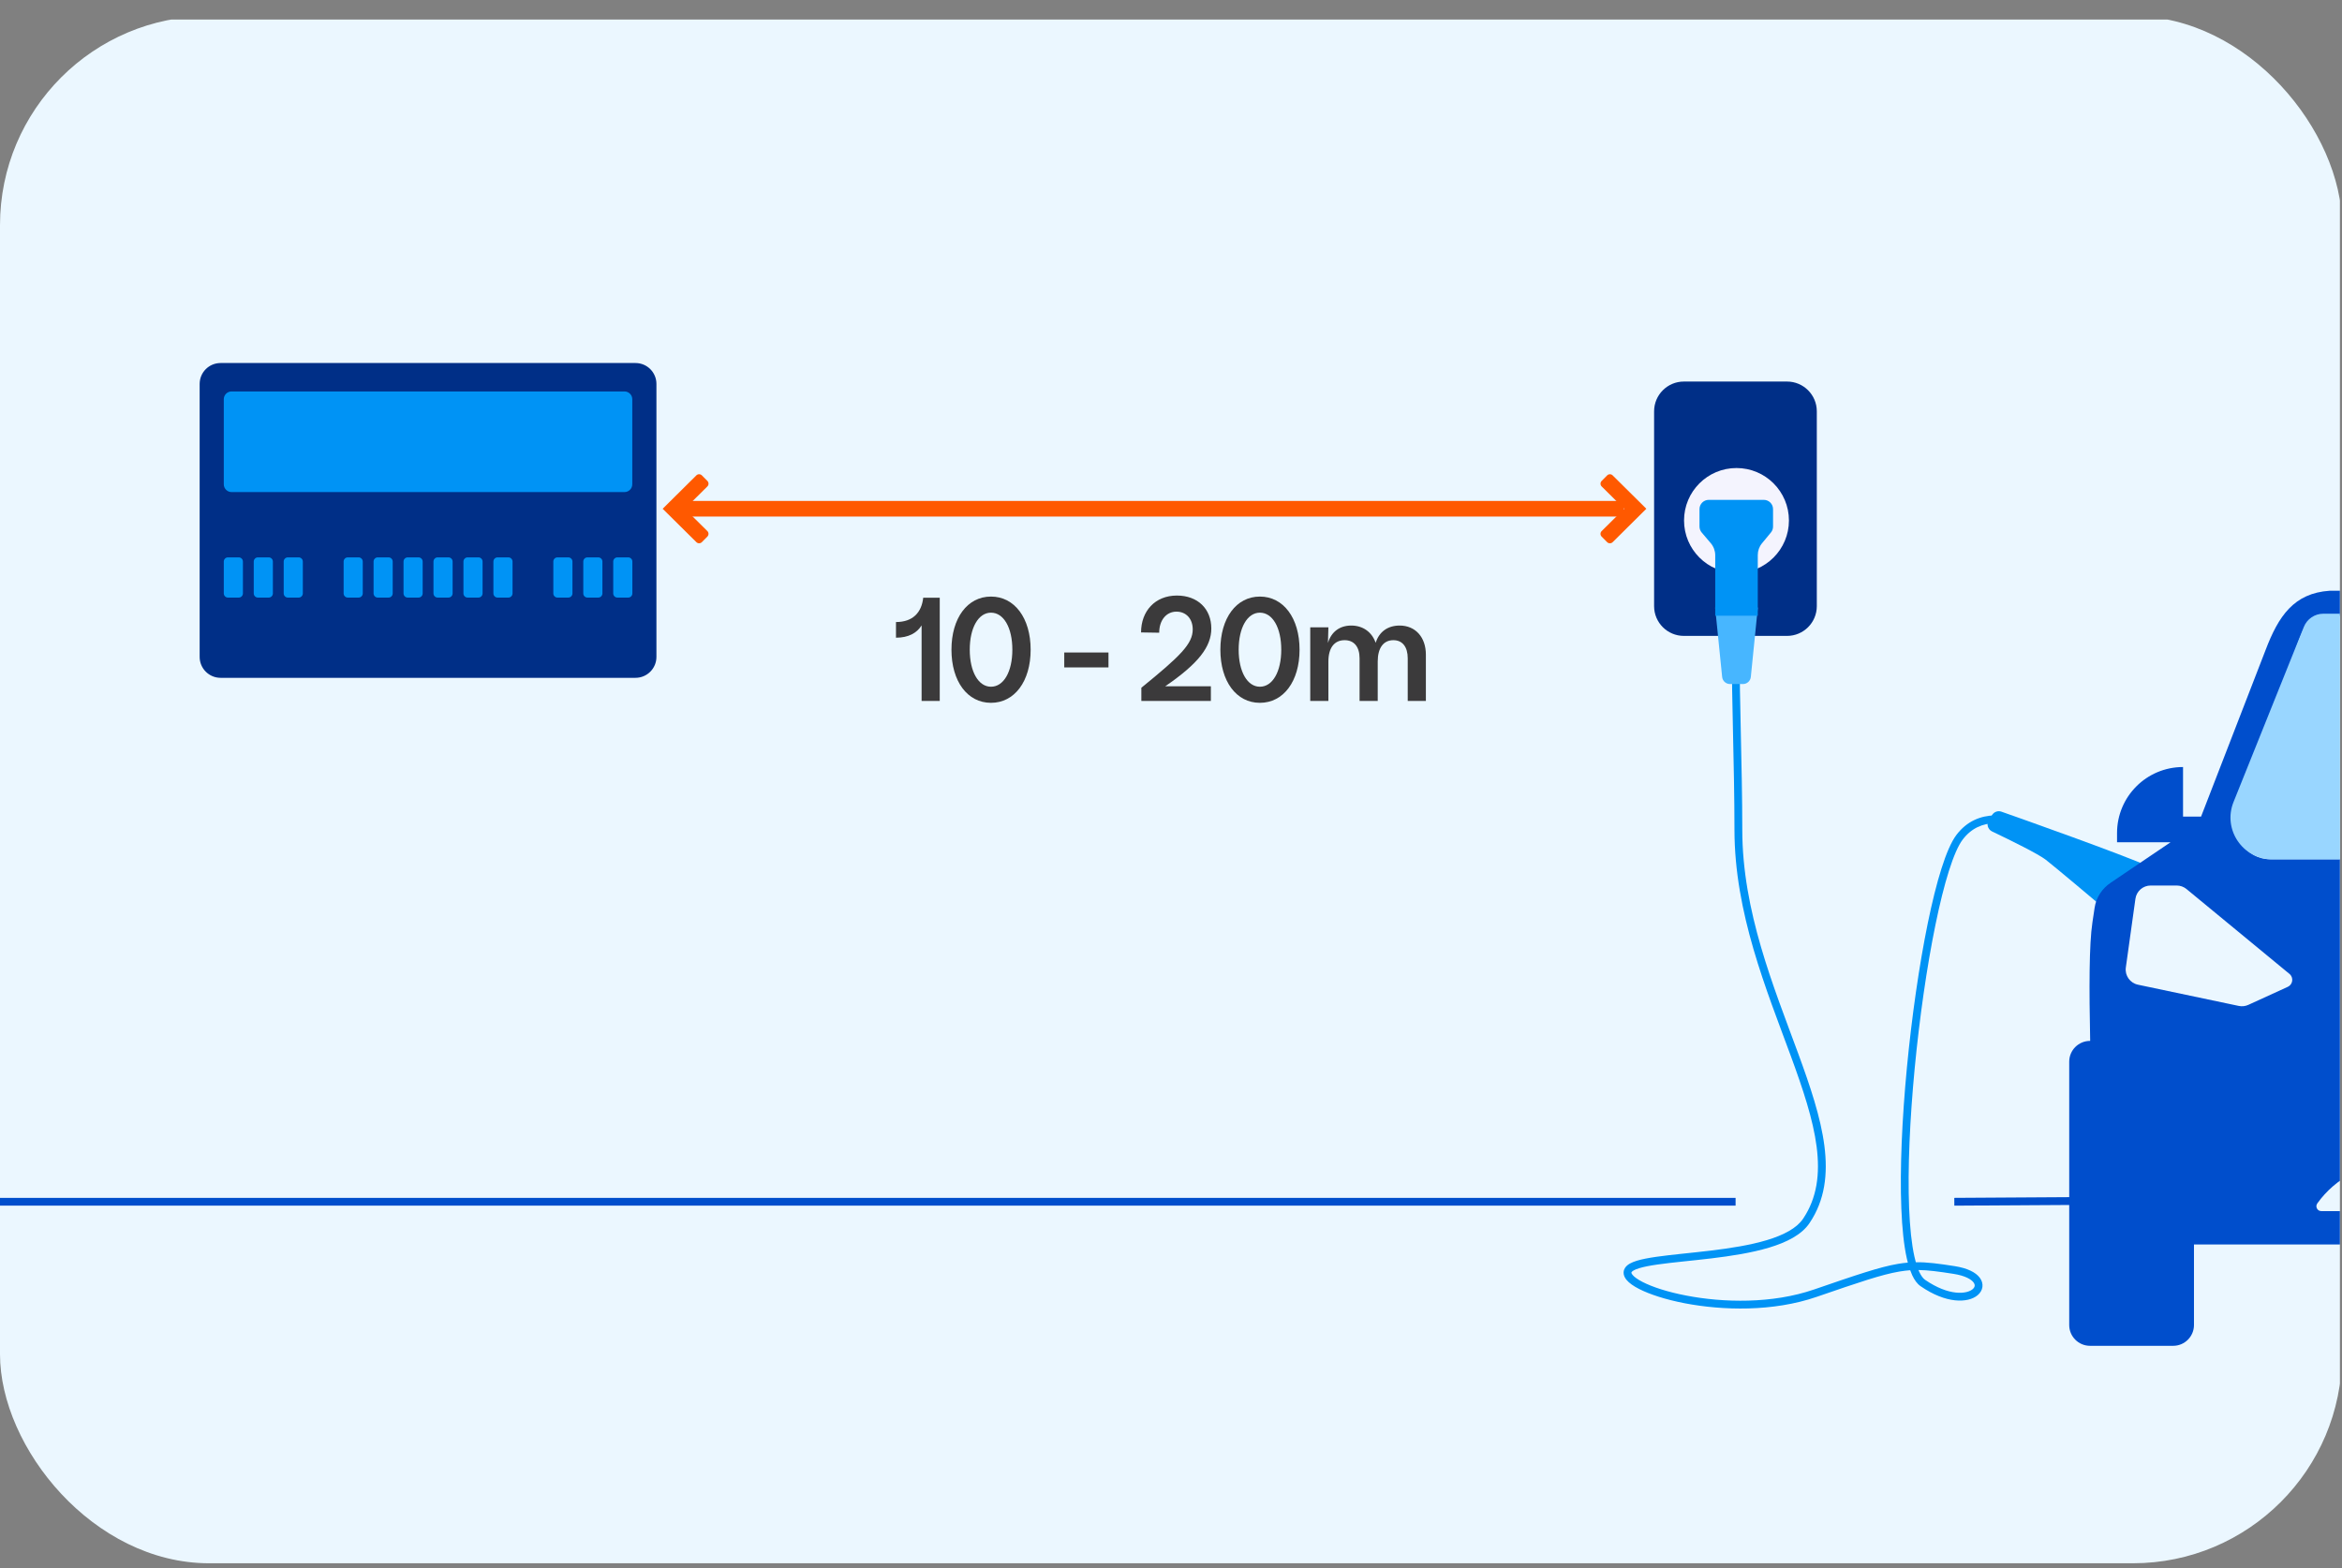 <svg width="112" height="75" viewBox="0 0 112 75" fill="none" xmlns="http://www.w3.org/2000/svg">
<rect x="0" y="0" width="112" height="75" fill="#808080" stroke="none"/>
<g clip-path="url(#clip0_149_4169)">
<g clip-path="url(#clip1_149_4169)">
<rect x="-0.1" y="0.936" width="112" height="74.667" rx="8" fill="#EBF7FF"/>
<path d="M95.414 38.997C96.098 38.983 96.816 39.206 97.47 39.502C98.126 39.8 98.732 40.176 99.193 40.482C99.423 40.634 99.621 40.772 99.766 40.871C99.841 40.921 99.9 40.961 99.946 40.989C99.999 41.021 100.014 41.027 100.008 41.025L99.958 41.205L99.907 41.384C99.856 41.37 99.797 41.336 99.751 41.307C99.697 41.274 99.631 41.231 99.557 41.18C99.405 41.078 99.215 40.945 98.986 40.794C98.531 40.492 97.945 40.127 97.316 39.842C96.685 39.556 96.025 39.357 95.421 39.37C94.826 39.382 94.284 39.598 93.86 40.156C93.65 40.432 93.426 40.945 93.201 41.656C92.978 42.361 92.76 43.243 92.556 44.241C92.147 46.236 91.795 48.686 91.564 51.106C91.334 53.526 91.224 55.91 91.298 57.773C91.335 58.705 91.418 59.501 91.552 60.102C91.573 60.197 91.596 60.287 91.619 60.371C92.162 60.364 92.713 60.438 93.48 60.558C94.077 60.652 94.481 60.85 94.677 61.111C94.778 61.245 94.825 61.399 94.804 61.555C94.783 61.709 94.698 61.843 94.578 61.945C94.341 62.146 93.953 62.242 93.489 62.192C93.021 62.141 92.458 61.939 91.847 61.516C91.682 61.402 91.553 61.218 91.449 60.998C91.414 60.922 91.382 60.84 91.35 60.753C91.181 60.765 91.01 60.786 90.828 60.817C89.988 60.96 88.925 61.321 86.874 62.028C84.789 62.746 82.382 62.681 80.568 62.333C79.662 62.158 78.891 61.909 78.376 61.644C78.121 61.513 77.912 61.369 77.785 61.215C77.721 61.137 77.669 61.047 77.651 60.946C77.632 60.84 77.653 60.736 77.712 60.643C77.769 60.553 77.855 60.485 77.948 60.433C78.043 60.38 78.156 60.337 78.281 60.298C78.531 60.222 78.85 60.163 79.211 60.111C79.929 60.008 80.864 59.928 81.797 59.816C82.739 59.703 83.695 59.555 84.498 59.313C85.308 59.069 85.923 58.74 86.225 58.294C86.895 57.3 87.044 56.153 86.876 54.847C86.707 53.537 86.22 52.086 85.638 50.499C84.478 47.341 82.946 43.668 82.946 39.679C82.946 38.153 82.909 36.484 82.876 35.017C82.843 33.553 82.815 32.284 82.834 31.562L83.207 31.572C83.188 32.282 83.216 33.54 83.249 35.009C83.282 36.475 83.32 38.148 83.32 39.679C83.32 43.586 84.82 47.187 85.988 50.371C86.57 51.955 87.071 53.443 87.246 54.799C87.422 56.161 87.272 57.41 86.533 58.502C86.155 59.062 85.434 59.421 84.606 59.67C83.771 59.922 82.787 60.073 81.841 60.187C80.885 60.302 79.981 60.377 79.265 60.48C78.909 60.531 78.612 60.588 78.391 60.656C78.28 60.69 78.194 60.724 78.131 60.759C78.067 60.795 78.038 60.825 78.027 60.842C78.018 60.858 78.016 60.868 78.019 60.88C78.022 60.898 78.034 60.93 78.073 60.977C78.153 61.073 78.308 61.189 78.547 61.312C79.019 61.555 79.752 61.795 80.639 61.965C82.411 62.307 84.749 62.365 86.753 61.674C88.79 60.973 89.888 60.598 90.766 60.449C90.929 60.421 91.085 60.402 91.237 60.389C91.22 60.323 91.203 60.254 91.187 60.183C91.046 59.55 90.963 58.73 90.926 57.789C90.851 55.903 90.961 53.5 91.192 51.071C91.424 48.641 91.778 46.176 92.189 44.166C92.395 43.16 92.616 42.265 92.845 41.544C93.071 40.828 93.312 40.262 93.563 39.93C94.065 39.27 94.72 39.011 95.414 38.997ZM91.787 60.838C91.877 61.029 91.97 61.147 92.058 61.209C92.628 61.603 93.133 61.778 93.529 61.821C93.93 61.864 94.203 61.772 94.336 61.66C94.4 61.605 94.427 61.55 94.433 61.504C94.439 61.461 94.429 61.404 94.378 61.335C94.269 61.19 93.984 61.015 93.423 60.927C92.719 60.817 92.217 60.748 91.746 60.743C91.76 60.776 91.773 60.808 91.787 60.838Z" fill="#0093F5"/>
<path d="M-13.54 57.665L-13.54 57.292L83 57.292L83 57.665L-13.54 57.665Z" fill="#004ECC"/>
<path d="M93.459 57.292L103.679 57.229L103.681 57.602L93.461 57.665L93.459 57.292Z" fill="#004ECC"/>
<path d="M79.103 19.673C79.103 18.887 79.74 18.249 80.526 18.249H85.461C86.247 18.249 86.884 18.887 86.884 19.673V28.991C86.884 29.777 86.247 30.414 85.461 30.414H80.526C79.74 30.414 79.103 29.777 79.103 28.991V19.673Z" fill="#002F87"/>
<path d="M85.551 24.893C85.551 26.278 84.428 27.401 83.043 27.401C81.658 27.401 80.535 26.278 80.535 24.893C80.535 23.508 81.658 22.385 83.043 22.385C84.428 22.385 85.551 23.508 85.551 24.893Z" fill="#F4F4FE"/>
<path d="M77.121 25.931C77.048 26.003 76.929 26.003 76.857 25.93L76.594 25.665C76.521 25.591 76.522 25.473 76.595 25.401L77.672 24.333L76.596 23.267C76.523 23.195 76.522 23.077 76.594 23.003L76.857 22.738C76.929 22.665 77.048 22.664 77.121 22.737L78.732 24.333L77.121 25.931Z" fill="#FF5900"/>
<path d="M62.659 33.524V30.003H63.527L63.506 30.752C63.66 30.234 64.052 29.919 64.619 29.919C65.179 29.919 65.606 30.227 65.788 30.745C65.949 30.227 66.355 29.919 66.936 29.919C67.685 29.919 68.189 30.472 68.189 31.312V33.524H67.321V31.487C67.321 30.941 67.069 30.619 66.635 30.619C66.159 30.619 65.886 30.99 65.886 31.641V33.524H65.018V31.487C65.018 30.941 64.759 30.619 64.304 30.619C63.807 30.619 63.527 30.99 63.527 31.641V33.524H62.659Z" fill="#3B3A3B"/>
<path d="M60.251 33.615C59.124 33.615 58.361 32.586 58.361 31.074C58.361 29.562 59.124 28.533 60.251 28.533C61.378 28.533 62.148 29.562 62.148 31.074C62.148 32.586 61.378 33.615 60.251 33.615ZM60.251 32.845C60.86 32.845 61.273 32.124 61.273 31.074C61.273 30.024 60.86 29.303 60.251 29.303C59.649 29.303 59.236 30.024 59.236 31.074C59.236 32.124 59.649 32.845 60.251 32.845Z" fill="#3B3A3B"/>
<path d="M54.582 32.894C56.458 31.368 57.039 30.794 57.039 30.101C57.039 29.597 56.724 29.254 56.262 29.254C55.772 29.254 55.436 29.667 55.436 30.262L54.568 30.248C54.568 29.233 55.233 28.484 56.283 28.484C57.284 28.484 57.928 29.128 57.928 30.059C57.928 30.927 57.319 31.732 55.723 32.824H57.907V33.524H54.582V32.894Z" fill="#3B3A3B"/>
<path d="M50.895 31.921V31.207H53.01V31.921H50.895Z" fill="#3B3A3B"/>
<path d="M47.391 33.615C46.264 33.615 45.501 32.586 45.501 31.074C45.501 29.562 46.264 28.533 47.391 28.533C48.518 28.533 49.288 29.562 49.288 31.074C49.288 32.586 48.518 33.615 47.391 33.615ZM47.391 32.845C48 32.845 48.413 32.124 48.413 31.074C48.413 30.024 48 29.303 47.391 29.303C46.789 29.303 46.376 30.024 46.376 31.074C46.376 32.124 46.789 32.845 47.391 32.845Z" fill="#3B3A3B"/>
<path d="M44.073 29.912C43.842 30.283 43.436 30.5 42.848 30.5V29.751C43.653 29.751 44.073 29.296 44.15 28.589H44.941V33.524H44.073V29.912Z" fill="#3B3A3B"/>
<path d="M9.548 18.363C9.548 17.81 9.996 17.363 10.548 17.363H30.392C30.944 17.363 31.392 17.81 31.392 18.363V31.419C31.392 31.971 30.944 32.419 30.392 32.419H10.548C9.996 32.419 9.548 31.971 9.548 31.419V18.363Z" fill="#002F87"/>
<path d="M10.702 19.095C10.702 18.889 10.869 18.722 11.075 18.722H29.864C30.07 18.722 30.237 18.889 30.237 19.095V23.162C30.237 23.368 30.07 23.535 29.864 23.535H11.075C10.869 23.535 10.702 23.368 10.702 23.162V19.095Z" fill="#0093F5"/>
<path d="M10.702 26.858C10.702 26.748 10.792 26.658 10.902 26.658H11.417C11.528 26.658 11.617 26.748 11.617 26.858V28.382C11.617 28.492 11.528 28.582 11.417 28.582H10.902C10.792 28.582 10.702 28.492 10.702 28.382V26.858Z" fill="#0093F5"/>
<path d="M12.135 26.858C12.135 26.748 12.224 26.658 12.335 26.658H12.85C12.96 26.658 13.05 26.748 13.05 26.858V28.382C13.05 28.492 12.96 28.582 12.85 28.582H12.335C12.224 28.582 12.135 28.492 12.135 28.382V26.858Z" fill="#0093F5"/>
<path d="M13.567 26.858C13.567 26.748 13.657 26.658 13.767 26.658H14.282C14.393 26.658 14.482 26.748 14.482 26.858V28.382C14.482 28.492 14.393 28.582 14.282 28.582H13.767C13.657 28.582 13.567 28.492 13.567 28.382V26.858Z" fill="#0093F5"/>
<path d="M16.433 26.858C16.433 26.748 16.522 26.658 16.633 26.658H17.148C17.258 26.658 17.348 26.748 17.348 26.858V28.382C17.348 28.492 17.258 28.582 17.148 28.582H16.633C16.522 28.582 16.433 28.492 16.433 28.382V26.858Z" fill="#0093F5"/>
<path d="M17.865 26.858C17.865 26.748 17.955 26.658 18.065 26.658H18.58C18.691 26.658 18.78 26.748 18.78 26.858V28.382C18.78 28.492 18.691 28.582 18.58 28.582H18.065C17.955 28.582 17.865 28.492 17.865 28.382V26.858Z" fill="#0093F5"/>
<path d="M19.298 26.858C19.298 26.748 19.387 26.658 19.498 26.658H20.013C20.123 26.658 20.213 26.748 20.213 26.858V28.382C20.213 28.492 20.123 28.582 20.013 28.582H19.498C19.387 28.582 19.298 28.492 19.298 28.382V26.858Z" fill="#0093F5"/>
<path d="M20.73 26.858C20.73 26.748 20.82 26.658 20.93 26.658H21.445C21.556 26.658 21.645 26.748 21.645 26.858V28.382C21.645 28.492 21.556 28.582 21.445 28.582H20.93C20.82 28.582 20.73 28.492 20.73 28.382V26.858Z" fill="#0093F5"/>
<path d="M22.163 26.858C22.163 26.748 22.253 26.658 22.363 26.658H22.878C22.989 26.658 23.078 26.748 23.078 26.858V28.382C23.078 28.492 22.989 28.582 22.878 28.582H22.363C22.253 28.582 22.163 28.492 22.163 28.382V26.858Z" fill="#0093F5"/>
<path d="M23.596 26.858C23.596 26.748 23.685 26.658 23.796 26.658H24.311C24.421 26.658 24.511 26.748 24.511 26.858V28.382C24.511 28.492 24.421 28.582 24.311 28.582H23.796C23.685 28.582 23.596 28.492 23.596 28.382V26.858Z" fill="#0093F5"/>
<path d="M26.461 26.858C26.461 26.748 26.55 26.658 26.661 26.658H27.176C27.286 26.658 27.376 26.748 27.376 26.858V28.382C27.376 28.492 27.286 28.582 27.176 28.582H26.661C26.55 28.582 26.461 28.492 26.461 28.382V26.858Z" fill="#0093F5"/>
<path d="M27.894 26.858C27.894 26.748 27.983 26.658 28.094 26.658H28.609C28.719 26.658 28.809 26.748 28.809 26.858V28.382C28.809 28.492 28.719 28.582 28.609 28.582H28.094C27.983 28.582 27.894 28.492 27.894 28.382V26.858Z" fill="#0093F5"/>
<path d="M29.326 26.858C29.326 26.748 29.416 26.658 29.526 26.658H30.041C30.152 26.658 30.241 26.748 30.241 26.858V28.382C30.241 28.492 30.152 28.582 30.041 28.582H29.526C29.416 28.582 29.326 28.492 29.326 28.382V26.858Z" fill="#0093F5"/>
<path d="M82.022 29.059H84.063L83.729 32.376C83.71 32.569 83.546 32.717 83.352 32.717H82.734C82.539 32.717 82.376 32.569 82.357 32.376L82.022 29.059Z" fill="#47B6FF"/>
<path d="M84.351 23.908C84.594 23.908 84.791 24.106 84.791 24.349V25.188C84.791 25.291 84.755 25.39 84.689 25.469L84.264 25.984C84.133 26.142 84.061 26.341 84.061 26.546V29.447H82.026V26.554C82.026 26.345 81.951 26.142 81.815 25.982L81.38 25.47C81.312 25.39 81.274 25.289 81.274 25.184V24.349C81.274 24.106 81.471 23.908 81.715 23.908H84.351Z" fill="#0093F5"/>
<path d="M95.713 38.821C96.86 39.225 101.269 40.786 102.867 41.478L100.914 43.687C100.058 42.964 98.244 41.44 97.833 41.12C97.481 40.846 96.154 40.19 95.267 39.768C95.057 39.668 94.984 39.405 95.113 39.212L95.274 38.969C95.371 38.825 95.55 38.764 95.713 38.821Z" fill="#0093F5"/>
<path fill-rule="evenodd" clip-rule="evenodd" d="M139.428 28.254C141.149 28.368 141.882 29.474 142.496 31.086L145.583 39.058H145.752V36.686C147.494 36.687 148.906 38.099 148.906 39.842V40.285H147.044C148.134 41.024 149.537 41.975 149.898 42.216C150.315 42.493 150.602 42.926 150.674 43.421C150.702 43.615 150.738 43.845 150.777 44.104V44.106C150.94 45.179 150.937 47.349 150.884 49.871C151.231 50.026 151.474 50.374 151.474 50.779V63.373C151.474 63.922 151.029 64.368 150.479 64.368H146.503C145.953 64.368 145.508 63.922 145.508 63.373V59.522H104.921V63.373C104.921 63.922 104.476 64.368 103.927 64.368H99.95C99.4 64.368 98.955 63.922 98.955 63.373V50.779C98.955 50.23 99.401 49.785 99.95 49.785H99.957C99.906 47.3 99.904 45.166 100.066 44.106C100.105 43.846 100.141 43.615 100.169 43.421C100.241 42.926 100.528 42.493 100.944 42.216C101.305 41.975 102.709 41.025 103.8 40.285H101.242V39.842C101.243 38.099 102.655 36.686 104.398 36.686V39.058H105.26L108.347 31.086C108.961 29.474 109.695 28.368 111.415 28.254C116.078 28.253 131.527 28.254 139.428 28.254ZM114.611 55.605C113.106 55.605 111.693 56.332 110.819 57.557C110.709 57.711 110.819 57.925 111.008 57.925H139.038C139.228 57.925 139.338 57.711 139.228 57.557C138.353 56.332 136.941 55.605 135.436 55.605H114.611ZM115.757 50.726C115.718 50.726 115.686 50.758 115.686 50.797V54.01C115.686 54.049 115.718 54.081 115.757 54.081H133.63C133.669 54.081 133.701 54.049 133.701 54.01V50.797C133.701 50.758 133.669 50.726 133.63 50.726H115.757ZM146.417 43.331C146.247 43.331 146.081 43.391 145.949 43.5L141.024 47.559C140.814 47.732 140.858 48.064 141.105 48.177L142.99 49.039C143.133 49.105 143.294 49.123 143.448 49.09L148.272 48.075C148.65 47.995 148.902 47.636 148.849 47.254L148.391 43.966C148.34 43.602 148.03 43.331 147.663 43.331H146.417ZM102.85 42.353C102.483 42.353 102.172 42.624 102.121 42.987L101.662 46.275C101.609 46.658 101.862 47.016 102.24 47.096L107.064 48.112C107.218 48.144 107.378 48.126 107.521 48.061L109.407 47.199C109.654 47.086 109.697 46.753 109.488 46.581L104.563 42.521C104.431 42.413 104.266 42.353 104.095 42.353H102.85ZM111.37 29.452C110.82 29.452 110.312 29.727 110.096 30.233C109.511 31.605 108.896 33.945 107.97 36.105C107.568 37.041 107.233 37.981 106.968 38.795C106.598 39.932 107.427 41.096 108.56 41.096H142.353C143.486 41.096 144.315 39.932 143.945 38.795C143.68 37.981 143.345 37.041 142.943 36.105C142.016 33.945 141.401 31.605 140.817 30.233C140.601 29.727 140.091 29.452 139.541 29.452H111.37Z" fill="#004ECC"/>
<path d="M108.669 41.103H125.492L127.054 29.353H111.105C110.697 29.353 110.33 29.601 110.177 29.98L106.813 38.358C106.285 39.672 107.253 41.103 108.669 41.103Z" fill="#99D6FF"/>
<path d="M77.644 23.96V24.707H32.338V23.96H77.644Z" fill="#FF5900"/>
<path d="M33.302 22.736C33.375 22.664 33.493 22.664 33.566 22.737L33.829 23.002C33.901 23.076 33.901 23.194 33.828 23.266L32.751 24.334L33.827 25.4C33.9 25.472 33.901 25.59 33.828 25.664L33.566 25.929C33.493 26.002 33.375 26.003 33.302 25.93L31.69 24.334L33.302 22.736Z" fill="#FF5900"/>
</g>
</g>
<defs>
<clipPath id="clip0_149_4169">
<rect y="0.769" width="112" height="74" rx="10" fill="white"/>
</clipPath>
<clipPath id="clip1_149_4169">
<rect x="-0.1" y="0.936" width="112" height="74.667" rx="8" fill="white"/>
</clipPath>
</defs>
</svg>
